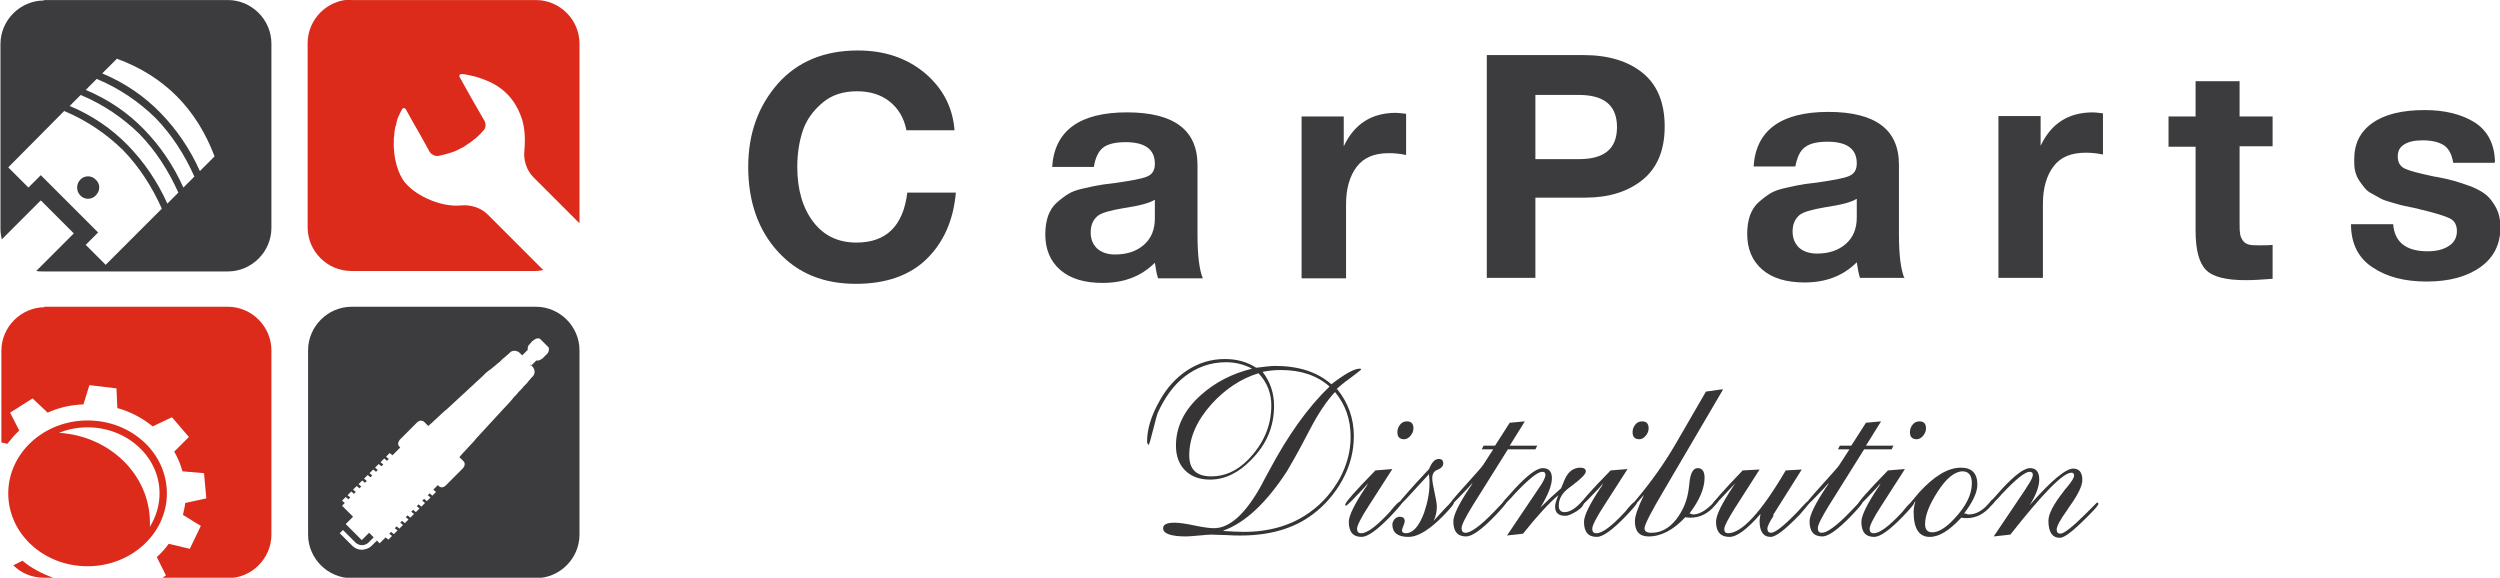 <?xml version="1.0" encoding="UTF-8"?>
<!DOCTYPE svg PUBLIC "-//W3C//DTD SVG 1.1//EN" "http://www.w3.org/Graphics/SVG/1.1/DTD/svg11.dtd">
<!-- Creator: CorelDRAW 2019 (64-Bit) -->
<svg xmlns="http://www.w3.org/2000/svg" xml:space="preserve" width="15.833mm" height="3.659mm" version="1.1" style="shape-rendering:geometricPrecision; text-rendering:geometricPrecision; image-rendering:optimizeQuality; fill-rule:evenodd; clip-rule:evenodd"
viewBox="0 0 54.53 12.6"
 xmlns:xlink="http://www.w3.org/1999/xlink">
 <defs>
  <style type="text/css">
   <![CDATA[
    .fil2 {fill:#3C3C3E}
    .fil1 {fill:#3C3C3E}
    .fil3 {fill:#DC2B1B}
    .fil4 {fill:#373435;fill-rule:nonzero}
    .fil0 {fill:#3C3C3E;fill-rule:nonzero}
   ]]>
  </style>
 </defs>
 <g id="Слой_x0020_1">
  <g id="_2427986432160">
   <path class="fil0" d="M20.85 4.19c-0.05,0.61 -0.27,1.1 -0.64,1.46 -0.37,0.36 -0.89,0.54 -1.54,0.54 -0.71,0 -1.27,-0.23 -1.7,-0.7 -0.43,-0.47 -0.65,-1.09 -0.65,-1.85 0,-0.73 0.22,-1.33 0.65,-1.82 0.43,-0.48 1.01,-0.72 1.74,-0.72 0.58,0 1.06,0.16 1.46,0.49 0.39,0.33 0.61,0.74 0.65,1.25l-1.05 0c-0.05,-0.27 -0.18,-0.48 -0.37,-0.63 -0.19,-0.15 -0.43,-0.22 -0.71,-0.22 -0.3,0 -0.55,0.08 -0.75,0.25 -0.2,0.17 -0.35,0.37 -0.43,0.61 -0.08,0.24 -0.12,0.51 -0.12,0.79 0,0.5 0.12,0.9 0.35,1.2 0.23,0.3 0.54,0.45 0.94,0.45 0.65,0 1.02,-0.36 1.11,-1.09l1.06 0z"/>
   <path id="1" class="fil0" d="M26.24 6.07l-0.98 0c-0.03,-0.09 -0.05,-0.2 -0.07,-0.34 -0.3,0.3 -0.68,0.44 -1.14,0.44 -0.39,0 -0.7,-0.09 -0.92,-0.28 -0.22,-0.19 -0.33,-0.45 -0.33,-0.78 0,-0.15 0.02,-0.28 0.06,-0.4 0.04,-0.11 0.1,-0.21 0.19,-0.29 0.09,-0.08 0.17,-0.14 0.25,-0.19 0.08,-0.05 0.19,-0.09 0.33,-0.12 0.14,-0.03 0.26,-0.06 0.34,-0.07 0.09,-0.02 0.21,-0.03 0.36,-0.05 0.34,-0.05 0.57,-0.09 0.69,-0.14 0.12,-0.05 0.17,-0.14 0.17,-0.28 0,-0.31 -0.21,-0.47 -0.64,-0.47 -0.22,0 -0.39,0.04 -0.49,0.12 -0.1,0.08 -0.17,0.22 -0.2,0.42l-0.91 0c0.05,-0.79 0.6,-1.19 1.63,-1.19 1.02,0 1.54,0.38 1.54,1.15l0 1.52c0,0.45 0.04,0.77 0.12,0.96zm-1.06 -1.71c-0.11,0.07 -0.34,0.13 -0.68,0.18 -0.29,0.05 -0.47,0.1 -0.56,0.17 -0.1,0.09 -0.15,0.2 -0.15,0.36 0,0.15 0.05,0.26 0.14,0.35 0.09,0.08 0.22,0.13 0.39,0.13 0.26,0 0.47,-0.07 0.63,-0.21 0.16,-0.14 0.24,-0.33 0.24,-0.58l0 -0.4z"/>
   <path id="2" class="fil0" d="M30.67 2.48l0 0.9c-0.14,-0.03 -0.26,-0.04 -0.38,-0.04 -0.32,0 -0.55,0.1 -0.7,0.3 -0.15,0.2 -0.23,0.47 -0.23,0.82l0 1.61 -0.97 0 0 -3.53 0.92 0 0 0.65c0.23,-0.49 0.61,-0.73 1.14,-0.73 0.05,0 0.12,0.01 0.21,0.02z"/>
   <path class="fil1" d="M32.43 1.2l2.1 0c0.55,0 0.98,0.13 1.3,0.39 0.32,0.26 0.48,0.65 0.48,1.17 0,0.51 -0.16,0.9 -0.48,1.16 -0.32,0.26 -0.74,0.39 -1.25,0.39l-1.09 0 0 1.75 -1.06 0 0 -4.87zm1.06 0.87l0 1.4 0.95 0c0.56,0 0.83,-0.23 0.83,-0.7 0,-0.47 -0.28,-0.7 -0.83,-0.7l-0.96 0zm8.06 3.99l-0.98 0c-0.03,-0.09 -0.05,-0.2 -0.07,-0.34 -0.3,0.3 -0.68,0.44 -1.14,0.44 -0.39,0 -0.7,-0.09 -0.92,-0.28 -0.22,-0.19 -0.33,-0.45 -0.33,-0.78 0,-0.15 0.02,-0.28 0.06,-0.4 0.04,-0.11 0.1,-0.21 0.19,-0.29 0.09,-0.08 0.17,-0.14 0.25,-0.19 0.08,-0.05 0.19,-0.09 0.33,-0.12 0.14,-0.03 0.26,-0.06 0.34,-0.07 0.09,-0.02 0.21,-0.03 0.36,-0.05 0.34,-0.05 0.57,-0.09 0.69,-0.14 0.12,-0.05 0.17,-0.14 0.17,-0.28 0,-0.31 -0.21,-0.47 -0.64,-0.47 -0.22,0 -0.39,0.04 -0.49,0.12 -0.11,0.08 -0.17,0.22 -0.21,0.42l-0.91 0c0.05,-0.79 0.6,-1.19 1.63,-1.19 1.02,0 1.54,0.38 1.54,1.15l0 1.52c0,0.45 0.04,0.77 0.12,0.96zm-1.06 -1.72c-0.11,0.07 -0.34,0.13 -0.68,0.18 -0.29,0.05 -0.47,0.1 -0.56,0.17 -0.1,0.09 -0.15,0.2 -0.15,0.36 0,0.15 0.05,0.26 0.14,0.35 0.09,0.08 0.22,0.13 0.39,0.13 0.26,0 0.47,-0.07 0.63,-0.21 0.16,-0.14 0.24,-0.33 0.24,-0.58l0 -0.4zm5.38 -1.87l0 0.9c-0.14,-0.03 -0.26,-0.04 -0.38,-0.04 -0.32,0 -0.55,0.1 -0.7,0.3 -0.15,0.2 -0.23,0.47 -0.23,0.82l0 1.61 -0.97 0 0 -3.53 0.92 0 0 0.65c0.23,-0.49 0.61,-0.73 1.14,-0.73 0.05,0 0.12,0.01 0.21,0.02zm3.7 0.06l0 0.66 -0.72 0 0 1.66c0,0.11 0,0.18 0.01,0.23 0,0.05 0.02,0.1 0.05,0.15 0.03,0.05 0.07,0.08 0.13,0.1 0.06,0.02 0.14,0.02 0.24,0.02 0.12,0 0.22,-0 0.29,-0.01l0 0.74c-0.24,0.02 -0.43,0.03 -0.59,0.03 -0.42,0 -0.71,-0.07 -0.86,-0.22 -0.15,-0.15 -0.23,-0.43 -0.23,-0.86l0 -1.83 -0.59 0 0 -0.66 0.59 0 0 -0.77 0.96 0 0 0.77 0.72 0zm4.84 1.02l-0.9 0c-0.03,-0.18 -0.09,-0.3 -0.2,-0.38 -0.11,-0.07 -0.26,-0.11 -0.47,-0.11 -0.17,0 -0.31,0.03 -0.4,0.09 -0.1,0.06 -0.14,0.15 -0.14,0.26 0,0.13 0.05,0.22 0.16,0.27 0.11,0.05 0.31,0.1 0.59,0.16 0.05,0.01 0.09,0.02 0.11,0.02 0.16,0.03 0.29,0.06 0.39,0.09 0.1,0.03 0.22,0.07 0.36,0.12 0.14,0.06 0.25,0.12 0.33,0.19 0.08,0.07 0.15,0.17 0.21,0.28 0.06,0.12 0.09,0.26 0.09,0.41 0,0.37 -0.14,0.66 -0.43,0.87 -0.29,0.21 -0.68,0.32 -1.18,0.32 -0.48,0 -0.87,-0.1 -1.18,-0.31 -0.31,-0.2 -0.47,-0.52 -0.47,-0.94l0.92 0c0.03,0.39 0.28,0.59 0.75,0.59 0.2,0 0.35,-0.04 0.47,-0.12 0.12,-0.08 0.17,-0.19 0.17,-0.32 0,-0.13 -0.05,-0.23 -0.16,-0.28 -0.1,-0.05 -0.3,-0.11 -0.58,-0.18 -0.02,-0 -0.04,-0.01 -0.05,-0.01 -0.03,-0.01 -0.1,-0.03 -0.21,-0.05 -0.11,-0.02 -0.19,-0.04 -0.23,-0.05 -0.04,-0.01 -0.11,-0.03 -0.21,-0.06 -0.1,-0.03 -0.17,-0.05 -0.22,-0.08 -0.05,-0.03 -0.11,-0.06 -0.18,-0.1 -0.08,-0.04 -0.13,-0.08 -0.17,-0.13 -0.04,-0.05 -0.08,-0.1 -0.12,-0.16 -0.04,-0.06 -0.07,-0.13 -0.09,-0.21 -0.02,-0.08 -0.02,-0.16 -0.02,-0.25 0,-0.35 0.13,-0.61 0.4,-0.8 0.27,-0.19 0.65,-0.28 1.14,-0.28 0.44,0 0.8,0.09 1.09,0.27 0.28,0.18 0.43,0.47 0.44,0.85z"/>
   <path class="fil2" d="M0.95 0l4.02 0c0.52,0 0.95,0.43 0.95,0.95l0 4.02c0,0.52 -0.43,0.95 -0.95,0.95l-4.02 0c-0.06,0 -0.11,-0 -0.16,-0.01l0.82 -0.82 -0.72 -0.72 -0.85 0.85c-0.02,-0.08 -0.03,-0.16 -0.03,-0.24l0 -4.02c0,-0.52 0.43,-0.95 0.95,-0.95zm0.92 1.96l0.24 -0.24c0.5,0.21 0.92,0.5 1.28,0.85 0.35,0.36 0.63,0.79 0.85,1.28l-0.24 0.24c-0.22,-0.49 -0.51,-0.91 -0.86,-1.27 -0.35,-0.36 -0.77,-0.65 -1.27,-0.86zm-0.35 0.35l0.24 -0.24c0.5,0.21 0.92,0.5 1.28,0.85 0.35,0.36 0.63,0.79 0.85,1.28l-0.24 0.24c-0.22,-0.49 -0.51,-0.91 -0.86,-1.27 -0.35,-0.36 -0.77,-0.65 -1.27,-0.86zm0.79 3.47l-0.44 -0.44 0.27 -0.27 -1.25 -1.25 -0.27 0.27 -0.44 -0.44 1.22 -1.23c0.5,0.21 0.92,0.5 1.28,0.85 0.35,0.36 0.63,0.79 0.85,1.28l-1.22 1.22zm-0.22 -1.86c-0.09,-0.1 -0.25,-0.1 -0.34,0 -0.09,0.09 -0.09,0.25 0,0.34 0.09,0.1 0.25,0.1 0.34,0 0.1,-0.1 0.1,-0.25 0,-0.34zm0.14 -2.32l0.32 -0.32c1.04,0.38 1.74,1.1 2.13,2.13l-0.32 0.32c-0.22,-0.49 -0.51,-0.91 -0.86,-1.27 -0.35,-0.36 -0.77,-0.65 -1.27,-0.86z"/>
   <path class="fil3" d="M7.67 0l4.02 0c0.52,0 0.95,0.43 0.95,0.95l0 3.92 -0.57 -0.57 -0.43 -0.43c-0.16,-0.16 -0.23,-0.39 -0.2,-0.61 0.02,-0.25 0.01,-0.52 -0.09,-0.76 -0.12,-0.31 -0.35,-0.59 -0.75,-0.75 -0.1,-0.04 -0.21,-0.08 -0.32,-0.1 -0.06,-0.01 -0.19,-0.05 -0.24,-0.03l-0.01 0.01 -0.01 0.01 0 0.03c0.19,0.34 0.35,0.63 0.55,0.97 0.03,0.06 0.03,0.15 -0.02,0.2 -0.1,0.12 -0.23,0.23 -0.36,0.31 -0.02,0.02 -0.05,0.03 -0.07,0.05 -0.02,0.01 -0.04,0.02 -0.06,0.03l-0.02 0.01c-0.04,0.02 -0.08,0.04 -0.12,0.06 -0.03,0.01 -0.06,0.02 -0.09,0.03 -0.03,0.01 -0.07,0.02 -0.1,0.03l-0.04 0.01c-0.04,0.01 -0.09,0.02 -0.13,0.03 -0.07,0.01 -0.15,-0.03 -0.19,-0.09 -0.12,-0.22 -0.24,-0.44 -0.37,-0.66 -0.05,-0.09 -0.1,-0.18 -0.15,-0.27 -0.01,-0.02 -0.04,-0.03 -0.06,-0.02l-0.02 0.02c-0.01,0.03 -0.03,0.05 -0.04,0.08 -0.01,0.02 -0.02,0.04 -0.03,0.06 -0.03,0.06 -0.05,0.13 -0.06,0.2 -0.01,0.02 -0.01,0.04 -0.02,0.06 -0,0.02 -0.01,0.04 -0.01,0.06 -0.01,0.03 -0.01,0.06 -0.01,0.1 -0,0.02 -0.01,0.05 -0.01,0.07l-0 0.04c-0.02,0.38 0.09,0.75 0.25,0.94 0.27,0.31 0.81,0.53 1.21,0.49 0.22,-0.02 0.44,0.05 0.59,0.2l1.21 1.21c-0.06,0.01 -0.11,0.02 -0.17,0.02l-4.02 0c-0.52,0 -0.95,-0.43 -0.95,-0.95l0 -4.02c0,-0.52 0.43,-0.95 0.95,-0.95z"/>
   <path class="fil3" d="M0.95 6.69l4.02 0c0.52,0 0.95,0.43 0.95,0.95l0 4.02c0,0.52 -0.43,0.95 -0.95,0.95l-1.44 0 0.09 -0.06 -0.2 -0.4c0.1,-0.09 0.18,-0.18 0.26,-0.29l0.46 0.11 0.24 -0.5 -0.39 -0.24c0.02,-0.09 0.04,-0.17 0.05,-0.26l0.46 -0.1 -0.05 -0.55 -0.47 -0.04c-0.04,-0.15 -0.1,-0.29 -0.18,-0.43l0.32 -0.32 -0.37 -0.43 -0.42 0.2c-0.22,-0.18 -0.48,-0.32 -0.77,-0.4l-0.02 -0.43 -0.59 -0.07 -0.13 0.42c-0.28,0.01 -0.54,0.07 -0.78,0.18l-0.33 -0.31 -0.49 0.31 0.2 0.39c-0.1,0.09 -0.18,0.19 -0.26,0.29l-0.13 -0.03 0 -2c0,-0.52 0.43,-0.95 0.95,-0.95zm0.21 5.91l-0.21 0c-0.25,0 -0.49,-0.1 -0.66,-0.27l0.2 -0.1c0.19,0.16 0.42,0.28 0.67,0.37zm0.75 -3.28c0.87,0 1.57,0.65 1.57,1.44 0,0.27 -0.08,0.51 -0.21,0.73 0,-0.03 0,-0.06 0,-0.09 0,-1.04 -0.87,-1.89 -1.98,-1.96 0.19,-0.08 0.4,-0.12 0.62,-0.12zm0 -0.15c0.96,0 1.73,0.71 1.73,1.59 0,0.88 -0.78,1.59 -1.73,1.59 -0.96,0 -1.73,-0.71 -1.73,-1.59 0,-0.88 0.78,-1.59 1.73,-1.59z"/>
   <path class="fil2" d="M7.67 6.69l4.02 0c0.52,0 0.95,0.43 0.95,0.95l0 4.02c0,0.52 -0.43,0.95 -0.95,0.95l-4.02 0c-0.52,0 -0.95,-0.43 -0.95,-0.95l0 -4.02c0,-0.52 0.43,-0.95 0.95,-0.95zm3.89 1.25l0.05 0.05c0.06,0.06 0.07,0.16 0.01,0.22l-0.03 0.03 -0.06 0.07 -0.04 0.05 -0.01 0.01 -0.05 0.05 -0.01 0.01 -0.04 0.05 -0.04 0.04 -0.03 0.03 -0.04 0.05 -0.03 0.03 -0.03 0.03 -0.04 0.05 -0.06 0.07 -0.15 0.16 -0.58 0.63 -0.04 0.05 -0.26 0.28 -0.06 0.07 0.07 0.07 0 0 0.02 0.02c0.04,0.04 0.03,0.1 -0.01,0.15l-0.38 0.38c-0.05,0.05 -0.11,0.05 -0.15,0.01l-0.02 -0.02 -0.1 0.1 0.06 0.05 -0.08 0.08 -0.06 -0.05 -0.04 0.04 0.06 0.05 -0.08 0.08 -0.06 -0.05 -0.04 0.04 0.06 0.05 -0.08 0.08 -0.06 -0.05 -0.04 0.04 0.06 0.05 -0.08 0.08 -0.06 -0.05 -0.04 0.04 0.06 0.05 -0.08 0.08 -0.06 -0.05 -0.04 0.04 0.06 0.05 -0.08 0.08 -0.06 -0.05 -0.04 0.04 0.06 0.05 -0.08 0.08 -0.06 -0.05 -0.04 0.04 0.06 0.05 -0.08 0.08 -0.06 -0.05 -0.04 0.04 0.06 0.05 -0.08 0.08 -0.06 -0.05 -0.13 0.13 -0.06 -0.06 -0.11 0.11c-0.06,0.06 -0.13,0.08 -0.2,0.09l-0.02 0c-0.08,-0 -0.15,-0.03 -0.21,-0.09l-0.27 -0.27 0.07 -0.07 0.27 0.27c0.08,0.08 0.21,0.08 0.29,0l0.11 -0.11 -0.1 -0.1 -0.16 0.16 -0.35 -0.35 0.16 -0.16 -0.24 -0.24 0.06 -0.06 0 0 -0 0 -0.06 -0.05 0.08 -0.08 0.06 0.05 0.04 -0.04 -0.06 -0.05 0.08 -0.08 0.06 0.05 0.04 -0.04 -0.06 -0.05 0.08 -0.08 0.06 0.05 0.04 -0.04 -0.06 -0.05 0.08 -0.08 0.06 0.05 0.04 -0.04 -0.06 -0.05 0.08 -0.08 0.06 0.05 0.04 -0.04 -0.06 -0.05 0.08 -0.08 0.06 0.05 0.04 -0.04 -0.06 -0.05 0.08 -0.08 0.06 0.05 0.04 -0.04 -0.06 -0.05 0.08 -0.08 0.06 0.05 0.04 -0.04 0 0 -0.06 -0.05 0.08 -0.08 0.06 0.05 0 0 0.17 -0.17 -0.02 -0.02c-0.04,-0.04 -0.03,-0.1 0.01,-0.15l0.38 -0.38c0.04,-0.04 0.11,-0.05 0.15,-0.01l0.02 0.02 0 0 0.07 0.07 0.07 -0.06 0.28 -0.26 0.05 -0.04 0.79 -0.73 0.02 -0.02 0.05 -0.05 0.05 -0.04 0.04 -0.03 0.02 -0.01 0.02 -0.02 0.05 -0.04 0.07 -0.06 0.05 -0.04 0.04 -0.04 0.03 -0.03 0.05 -0.04 0.07 -0.06 0.03 -0.03c0.06,-0.06 0.16,-0.05 0.22,0.01l0.05 0.05 0.12 -0.12c-0,-0.01 -0,-0.03 0,-0.05 0,-0.01 0.01,-0.02 0.01,-0.03 0,-0.01 0.01,-0.02 0.02,-0.03l0 -0 0 -0 0 -0 0 -0 0 -0 0.01 -0.01 0 -0c0.01,-0.02 0.03,-0.03 0.04,-0.05l0 -0 0 0 0 -0 0 0c0.01,-0.01 0.03,-0.03 0.05,-0.04l0 -0 0 -0 0.01 -0.01 0 -0 0 -0 0 -0 0 -0 0 -0c0.03,-0.02 0.05,-0.03 0.08,-0.03l0.02 0c0.02,0 0.03,0.01 0.04,0.02l0.17 0.17c0.02,0.02 0.02,0.09 -0.02,0.14l-0 0 -0 0 -0 0 -0 0 -0 0 -0 0 -0.01 0.01 -0 0 -0 0 -0.01 0.01 -0 0 -0.01 0.01 0 0 -0.01 0.01 -0.01 0.01c-0.01,0.01 -0.01,0.01 -0.02,0.02l-0.01 0.01 0 0 -0 0 0 0 -0 0 -0 0c-0,0 -0.01,0.01 -0.01,0.01l-0 0 -0.01 0.01 -0 0 -0 0 -0.01 0.01 -0.01 0.01 -0 0 -0.01 0 -0 0 -0 0 -0 0 -0 0c-0.01,0.01 -0.02,0.01 -0.03,0.02 -0.01,0 -0.02,0.01 -0.03,0.01 -0.02,0 -0.04,0.01 -0.05,0l-0.12 0.12zm-0.29 0.65l0.04 -0.05 -0 -0 -0.04 0.05 0 0z"/>
   <path class="fil4" d="M27.45 8.14c-0.39,0.12 -0.73,0.35 -1.03,0.68 -0.32,0.36 -0.48,0.73 -0.48,1.11 0,0.31 0.16,0.46 0.48,0.46 0.3,0 0.56,-0.12 0.8,-0.36 0.34,-0.35 0.51,-0.74 0.51,-1.19 0,-0.26 -0.09,-0.5 -0.28,-0.7zm-0.77 3.44c0.16,0.01 0.31,0.02 0.45,0.02 0.58,0 1.07,-0.15 1.47,-0.45 0.26,-0.19 0.46,-0.43 0.62,-0.71 0.16,-0.3 0.24,-0.6 0.24,-0.91 0,-0.38 -0.11,-0.7 -0.34,-0.98 -0.18,0.19 -0.37,0.47 -0.56,0.84 -0.26,0.5 -0.43,0.79 -0.49,0.89 -0.45,0.69 -0.91,1.12 -1.38,1.29zm2.49 -3.09c0.24,0.3 0.36,0.64 0.36,1.02 0,0.33 -0.08,0.65 -0.25,0.96 -0.16,0.29 -0.38,0.55 -0.65,0.75 -0.41,0.31 -0.94,0.46 -1.57,0.46 -0.07,0 -0.18,-0 -0.32,-0.01 -0.14,-0 -0.25,-0.01 -0.32,-0.01 -0.06,0 -0.15,0.01 -0.27,0.02 -0.12,0.01 -0.21,0.02 -0.27,0.02 -0.34,0 -0.51,-0.06 -0.51,-0.18 0,-0.08 0.08,-0.12 0.25,-0.12 0.1,0 0.24,0.02 0.43,0.06 0.19,0.04 0.33,0.06 0.43,0.06 0.34,0 0.69,-0.31 1.04,-0.95 0.01,-0.02 0.06,-0.12 0.16,-0.3 0.42,-0.79 0.86,-1.4 1.32,-1.84 -0.27,-0.24 -0.62,-0.36 -1.06,-0.36 -0.12,0 -0.25,0.01 -0.4,0.04 0.17,0.22 0.25,0.47 0.25,0.74 0,0.45 -0.16,0.84 -0.5,1.18 -0.27,0.28 -0.57,0.43 -0.9,0.43 -0.23,0 -0.41,-0.07 -0.54,-0.2 -0.13,-0.13 -0.2,-0.31 -0.2,-0.54 0,-0.41 0.18,-0.78 0.54,-1.1 0.31,-0.28 0.68,-0.47 1.12,-0.58 -0.17,-0.09 -0.36,-0.14 -0.57,-0.14 -0.34,0 -0.64,0.11 -0.91,0.32 -0.24,0.19 -0.43,0.46 -0.58,0.79 -0.01,0.02 -0.04,0.14 -0.1,0.37 -0.05,0.2 -0.08,0.3 -0.09,0.32 -0.02,0 -0.04,-0.03 -0.04,-0.07 0,-0.27 0.09,-0.57 0.28,-0.9 0.15,-0.27 0.35,-0.49 0.59,-0.65 0.26,-0.17 0.53,-0.25 0.83,-0.25 0.25,0 0.48,0.06 0.68,0.19 0.18,-0.02 0.31,-0.04 0.41,-0.04 0.51,0 0.92,0.13 1.23,0.4 0.3,-0.23 0.5,-0.34 0.62,-0.34 0.02,0 0.03,0.01 0.03,0.02 -0.02,0.02 -0.1,0.08 -0.23,0.18 -0.17,0.12 -0.27,0.21 -0.31,0.25z"/>
   <path id="1" class="fil4" d="M29.84 10.54c-0.04,0.05 -0.12,0.14 -0.25,0.27 -0.14,0.15 -0.22,0.22 -0.23,0.22 -0.01,0 -0.02,-0.01 -0.02,-0.02 0,-0.05 0.22,-0.3 0.66,-0.75l0.37 -0.03 -0.52 0.81c-0.17,0.26 -0.25,0.43 -0.25,0.49 0,0.07 0.03,0.1 0.09,0.1 0.13,0 0.33,-0.15 0.61,-0.45 0.01,-0.01 0.03,-0.03 0.05,-0.06l0.06 -0.07c0.07,-0.08 0.11,-0.11 0.13,-0.11 0.02,0 0.03,0.01 0.03,0.03 0,0.03 -0.08,0.12 -0.24,0.29 -0.29,0.3 -0.5,0.45 -0.63,0.45 -0.19,0 -0.28,-0.11 -0.28,-0.33 0,-0.13 0.12,-0.38 0.36,-0.74 0.02,-0.02 0.04,-0.06 0.06,-0.1zm0.64 -1.12c0,-0.06 0.02,-0.11 0.06,-0.16 0.04,-0.05 0.09,-0.07 0.15,-0.07 0.09,0 0.14,0.05 0.14,0.15 0,0.06 -0.02,0.11 -0.06,0.16 -0.04,0.05 -0.09,0.08 -0.14,0.08 -0.1,0 -0.15,-0.05 -0.15,-0.15z"/>
   <path id="2" class="fil4" d="M31.17 10.34c-0.07,0.07 -0.18,0.2 -0.35,0.38 -0.19,0.21 -0.29,0.31 -0.31,0.31 -0.02,0 -0.02,-0.01 -0.02,-0.02 0,-0.03 0.14,-0.19 0.41,-0.49l0.27 -0.29c0.06,-0.15 0.13,-0.22 0.21,-0.22 0.07,0 0.1,0.03 0.1,0.1 0,0.05 -0.04,0.1 -0.11,0.13 -0.09,0.03 -0.13,0.09 -0.13,0.19 0,0.07 0.02,0.17 0.05,0.31 0.03,0.14 0.05,0.24 0.05,0.31 0,0.11 -0.02,0.21 -0.07,0.31l0.21 -0.23c0.12,-0.13 0.19,-0.19 0.2,-0.19 0.02,0 0.03,0.01 0.03,0.03 0,0.03 -0.07,0.11 -0.2,0.25 -0.31,0.32 -0.57,0.49 -0.79,0.49 -0.23,0 -0.35,-0.09 -0.35,-0.27 0,-0.04 0.02,-0.08 0.05,-0.12 0.03,-0.03 0.07,-0.05 0.11,-0.05 0.07,0 0.11,0.03 0.11,0.1 0,0.02 -0.01,0.05 -0.03,0.1 -0.02,0.05 -0.03,0.08 -0.03,0.1 0,0.04 0.03,0.06 0.08,0.06 0.16,0 0.29,-0.15 0.4,-0.44 0.08,-0.23 0.12,-0.45 0.12,-0.64 0,-0.02 -0,-0.05 -0,-0.07l-0.01 -0.12z"/>
   <path id="3" class="fil4" d="M32.11 10.54c-0.04,0.05 -0.12,0.14 -0.25,0.27 -0.14,0.15 -0.22,0.22 -0.23,0.22 -0.01,0 -0.02,-0.01 -0.02,-0.02 0,-0.02 0.11,-0.16 0.33,-0.4 0.24,-0.27 0.38,-0.42 0.41,-0.47l0.22 -0.34 -0.25 0 0.04 -0.08 0.25 0 0.32 -0.5 0.33 -0.03 -0.33 0.53 0.6 0 -0.04 0.08 -0.6 0 -0.77 1.23c-0.16,0.26 -0.24,0.42 -0.24,0.49 0,0.07 0.03,0.1 0.09,0.1 0.11,0 0.32,-0.15 0.61,-0.45 0.14,-0.15 0.22,-0.23 0.24,-0.24 0.02,0 0.03,0.01 0.03,0.03 0,0.03 -0.08,0.12 -0.24,0.29 -0.29,0.3 -0.5,0.45 -0.63,0.45 -0.19,0 -0.28,-0.11 -0.28,-0.33 0,-0.13 0.12,-0.38 0.36,-0.74 0.02,-0.02 0.04,-0.06 0.06,-0.1z"/>
   <path id="4" class="fil4" d="M32.87 11.68l0.7 -1.04c0.1,-0.14 0.14,-0.24 0.14,-0.28 0,-0.05 -0.02,-0.07 -0.07,-0.07 -0.1,0 -0.3,0.16 -0.61,0.49 -0.04,0.05 -0.08,0.09 -0.13,0.14 -0.06,0.07 -0.1,0.11 -0.12,0.11 -0.02,0 -0.02,-0.01 -0.02,-0.02 0,-0.03 0.04,-0.09 0.12,-0.17l0.16 -0.18c0.28,-0.3 0.48,-0.45 0.61,-0.45 0.13,0 0.2,0.07 0.2,0.22 0,0.15 -0.08,0.36 -0.25,0.64l0.01 -0.01c0.14,-0.14 0.29,-0.28 0.44,-0.41 0.06,-0.15 0.1,-0.25 0.14,-0.3 0.07,-0.1 0.17,-0.15 0.28,-0.15 0.08,0 0.12,0.03 0.12,0.08 0,0.06 -0.1,0.16 -0.3,0.31l-0.08 0.06c-0.14,0.11 -0.21,0.23 -0.21,0.38 0,0.09 0.04,0.14 0.13,0.14 0.11,0 0.24,-0.08 0.39,-0.25 0.02,0 0.03,0.01 0.03,0.03 0,0.06 -0.05,0.13 -0.16,0.2 -0.1,0.06 -0.18,0.1 -0.25,0.1 -0.15,0 -0.22,-0.07 -0.22,-0.2 0,-0.05 0.02,-0.13 0.07,-0.25 -0.2,0.17 -0.46,0.45 -0.77,0.84l-0.36 0.04z"/>
   <path id="5" class="fil4" d="M34.97 10.54c-0.04,0.05 -0.12,0.14 -0.25,0.27 -0.14,0.15 -0.22,0.22 -0.23,0.22 -0.01,0 -0.02,-0.01 -0.02,-0.02 0,-0.05 0.22,-0.3 0.66,-0.75l0.37 -0.03 -0.52 0.81c-0.17,0.26 -0.25,0.43 -0.25,0.49 0,0.07 0.03,0.1 0.09,0.1 0.13,0 0.33,-0.15 0.61,-0.45 0.01,-0.01 0.03,-0.03 0.05,-0.06l0.06 -0.07c0.07,-0.08 0.11,-0.11 0.13,-0.11 0.02,0 0.03,0.01 0.03,0.03 0,0.03 -0.08,0.12 -0.24,0.29 -0.29,0.3 -0.5,0.45 -0.63,0.45 -0.19,0 -0.28,-0.11 -0.28,-0.33 0,-0.13 0.12,-0.38 0.36,-0.74 0.02,-0.02 0.04,-0.06 0.06,-0.1zm0.64 -1.12c0,-0.06 0.02,-0.11 0.06,-0.16 0.04,-0.05 0.09,-0.07 0.15,-0.07 0.09,0 0.14,0.05 0.14,0.15 0,0.06 -0.02,0.11 -0.06,0.16 -0.04,0.05 -0.09,0.08 -0.14,0.08 -0.1,0 -0.15,-0.05 -0.15,-0.15z"/>
   <path id="6" class="fil4" d="M37.58 8.5l-1.29 2.2c-0.28,0.47 -0.42,0.75 -0.42,0.82 0,0.07 0.05,0.1 0.15,0.1 0.21,0 0.39,-0.1 0.54,-0.29 0.13,-0.17 0.22,-0.36 0.26,-0.58 0.01,-0.05 0.02,-0.12 0.03,-0.22 0.02,-0.21 0.08,-0.32 0.18,-0.32 0.1,0 0.15,0.07 0.15,0.21 0,0.23 -0.11,0.49 -0.33,0.78 0.01,0 0.03,0 0.04,0.01 0.02,0.01 0.03,0.01 0.04,0.01 0.13,0 0.27,-0.08 0.42,-0.23l0.07 -0.08c0.01,-0.01 0.02,-0.02 0.04,-0.02 0.01,0 0.02,0.01 0.02,0.03 0,0.01 -0,0.02 -0.01,0.03l-0.06 0.07c-0.15,0.18 -0.33,0.27 -0.53,0.27 -0.03,0 -0.07,-0 -0.12,-0.01 -0.26,0.28 -0.53,0.42 -0.8,0.42 -0.2,0 -0.3,-0.11 -0.3,-0.33 0,-0.12 0.07,-0.31 0.2,-0.58l0.01 -0.01 -0.16 0.18c-0.04,0.04 -0.06,0.06 -0.07,0.06 -0.02,0 -0.02,-0.01 -0.02,-0.02 0,-0.01 0.03,-0.06 0.1,-0.14 0.3,-0.36 0.58,-0.75 0.83,-1.18l0.66 -1.14 0.36 -0.05z"/>
   <path id="7" class="fil4" d="M38.69 11.24c-0.09,0.14 -0.14,0.24 -0.14,0.29 0,0.06 0.03,0.09 0.08,0.09 0.09,0 0.28,-0.15 0.56,-0.44 0.01,-0.01 0.05,-0.05 0.12,-0.13 0.07,-0.07 0.1,-0.11 0.12,-0.11 0.02,0 0.03,0.01 0.03,0.02 0,0.03 -0.07,0.11 -0.2,0.26 -0.31,0.32 -0.52,0.49 -0.64,0.49 -0.16,0 -0.24,-0.12 -0.24,-0.35 0,-0.03 0.01,-0.08 0.02,-0.15 -0.29,0.33 -0.51,0.5 -0.68,0.5 -0.19,0 -0.29,-0.11 -0.29,-0.33 0,-0.15 0.13,-0.4 0.38,-0.78l0.04 -0.06c-0.3,0.32 -0.46,0.49 -0.47,0.49 -0.02,0 -0.03,-0.01 -0.03,-0.02 0,-0.04 0.22,-0.29 0.66,-0.75l0.37 -0.02 -0.55 0.86c-0.14,0.23 -0.22,0.37 -0.22,0.44 0,0.06 0.03,0.09 0.08,0.09 0.3,0 0.72,-0.45 1.26,-1.37l0.35 -0.02 -0.63 1z"/>
   <path id="8" class="fil4" d="M39.88 10.54c-0.04,0.05 -0.12,0.14 -0.25,0.27 -0.14,0.15 -0.22,0.22 -0.23,0.22 -0.01,0 -0.02,-0.01 -0.02,-0.02 0,-0.02 0.11,-0.16 0.33,-0.4 0.24,-0.27 0.38,-0.42 0.41,-0.47l0.22 -0.34 -0.25 0 0.04 -0.08 0.25 0 0.32 -0.5 0.33 -0.03 -0.33 0.53 0.6 0 -0.04 0.08 -0.6 0 -0.77 1.23c-0.16,0.26 -0.24,0.42 -0.24,0.49 0,0.07 0.03,0.1 0.09,0.1 0.11,0 0.32,-0.15 0.61,-0.45 0.14,-0.15 0.22,-0.23 0.24,-0.24 0.02,0 0.03,0.01 0.03,0.03 0,0.03 -0.08,0.12 -0.24,0.29 -0.29,0.3 -0.5,0.45 -0.63,0.45 -0.19,0 -0.28,-0.11 -0.28,-0.33 0,-0.13 0.12,-0.38 0.36,-0.74 0.02,-0.02 0.04,-0.06 0.06,-0.1z"/>
   <path id="9" class="fil4" d="M41.02 10.54c-0.04,0.05 -0.12,0.14 -0.25,0.27 -0.14,0.15 -0.22,0.22 -0.23,0.22 -0.01,0 -0.02,-0.01 -0.02,-0.02 0,-0.05 0.22,-0.3 0.66,-0.75l0.37 -0.03 -0.52 0.81c-0.17,0.26 -0.25,0.43 -0.25,0.49 0,0.07 0.03,0.1 0.09,0.1 0.13,0 0.33,-0.15 0.61,-0.45 0.01,-0.01 0.03,-0.03 0.05,-0.06l0.06 -0.07c0.07,-0.08 0.11,-0.11 0.13,-0.11 0.02,0 0.03,0.01 0.03,0.03 0,0.03 -0.08,0.12 -0.24,0.29 -0.29,0.3 -0.5,0.45 -0.63,0.45 -0.19,0 -0.28,-0.11 -0.28,-0.33 0,-0.13 0.12,-0.38 0.36,-0.74 0.02,-0.02 0.04,-0.06 0.06,-0.1zm0.64 -1.12c0,-0.06 0.02,-0.11 0.06,-0.16 0.04,-0.05 0.09,-0.07 0.15,-0.07 0.09,0 0.14,0.05 0.14,0.15 0,0.06 -0.02,0.11 -0.06,0.16 -0.04,0.05 -0.09,0.08 -0.14,0.08 -0.1,0 -0.15,-0.05 -0.15,-0.15z"/>
   <path id="10" class="fil4" d="M41.99 11.43c0,0.12 0.05,0.18 0.16,0.18 0.13,0 0.3,-0.1 0.49,-0.31 0.24,-0.26 0.37,-0.51 0.37,-0.76 0,-0.17 -0.07,-0.26 -0.2,-0.26 -0.17,0 -0.36,0.15 -0.55,0.45 -0.18,0.28 -0.27,0.51 -0.27,0.7zm0.87 -0.23c0.01,0 0.02,0 0.04,0.01 0.02,0.01 0.03,0.01 0.04,0.01 0.16,0 0.3,-0.08 0.43,-0.23l0.07 -0.08c0.01,-0.01 0.03,-0.01 0.04,-0.01 0.01,0 0.02,0.01 0.02,0.03 0,0.01 -0,0.02 -0.01,0.03l-0.06 0.07c-0.15,0.18 -0.33,0.27 -0.53,0.27 -0.04,0 -0.08,-0 -0.12,-0.01 -0.26,0.28 -0.48,0.42 -0.69,0.42 -0.23,0 -0.35,-0.18 -0.35,-0.54 0,-0.06 0.01,-0.14 0.04,-0.24 -0.05,0.07 -0.09,0.1 -0.11,0.1 -0.02,0 -0.02,-0.01 -0.02,-0.02 0,-0.02 0.07,-0.11 0.21,-0.27 0.33,-0.36 0.63,-0.54 0.91,-0.54 0.24,0 0.36,0.12 0.36,0.37 0,0.17 -0.1,0.38 -0.29,0.63z"/>
   <path id="11" class="fil4" d="M43.5 11.68l0.68 -1.01c0,-0 0.01,-0.02 0.03,-0.05 0.09,-0.13 0.13,-0.22 0.13,-0.26 0,-0.05 -0.02,-0.07 -0.07,-0.07 -0.1,0 -0.3,0.16 -0.61,0.49 -0.04,0.05 -0.08,0.09 -0.13,0.14 -0.06,0.07 -0.1,0.11 -0.12,0.11 -0.02,0 -0.02,-0.01 -0.02,-0.02 0,-0.03 0.04,-0.09 0.12,-0.17l0.16 -0.18c0.28,-0.3 0.48,-0.45 0.61,-0.45 0.13,0 0.2,0.08 0.2,0.25 0,0.15 -0.07,0.34 -0.21,0.56 0.47,-0.54 0.79,-0.8 0.95,-0.8 0.13,0 0.2,0.08 0.2,0.25 0,0.12 -0.09,0.31 -0.26,0.55 -0.01,0.01 -0.03,0.04 -0.06,0.09 -0.16,0.22 -0.24,0.37 -0.24,0.44 0,0.06 0.03,0.09 0.08,0.09 0.08,0 0.27,-0.15 0.56,-0.44l0.24 -0.24c0.02,0 0.03,0.01 0.03,0.03 0,0.03 -0.08,0.12 -0.23,0.27l-0.03 0.03c-0.29,0.29 -0.48,0.44 -0.58,0.44 -0.16,0 -0.25,-0.12 -0.25,-0.37 0,-0.15 0.11,-0.36 0.33,-0.64 0.01,-0.02 0.04,-0.05 0.08,-0.1 0.1,-0.12 0.15,-0.2 0.15,-0.25 0,-0.04 -0.02,-0.06 -0.06,-0.06 -0.18,0 -0.62,0.45 -1.33,1.35l-0.36 0.04z"/>
  </g>
 </g>
</svg>
